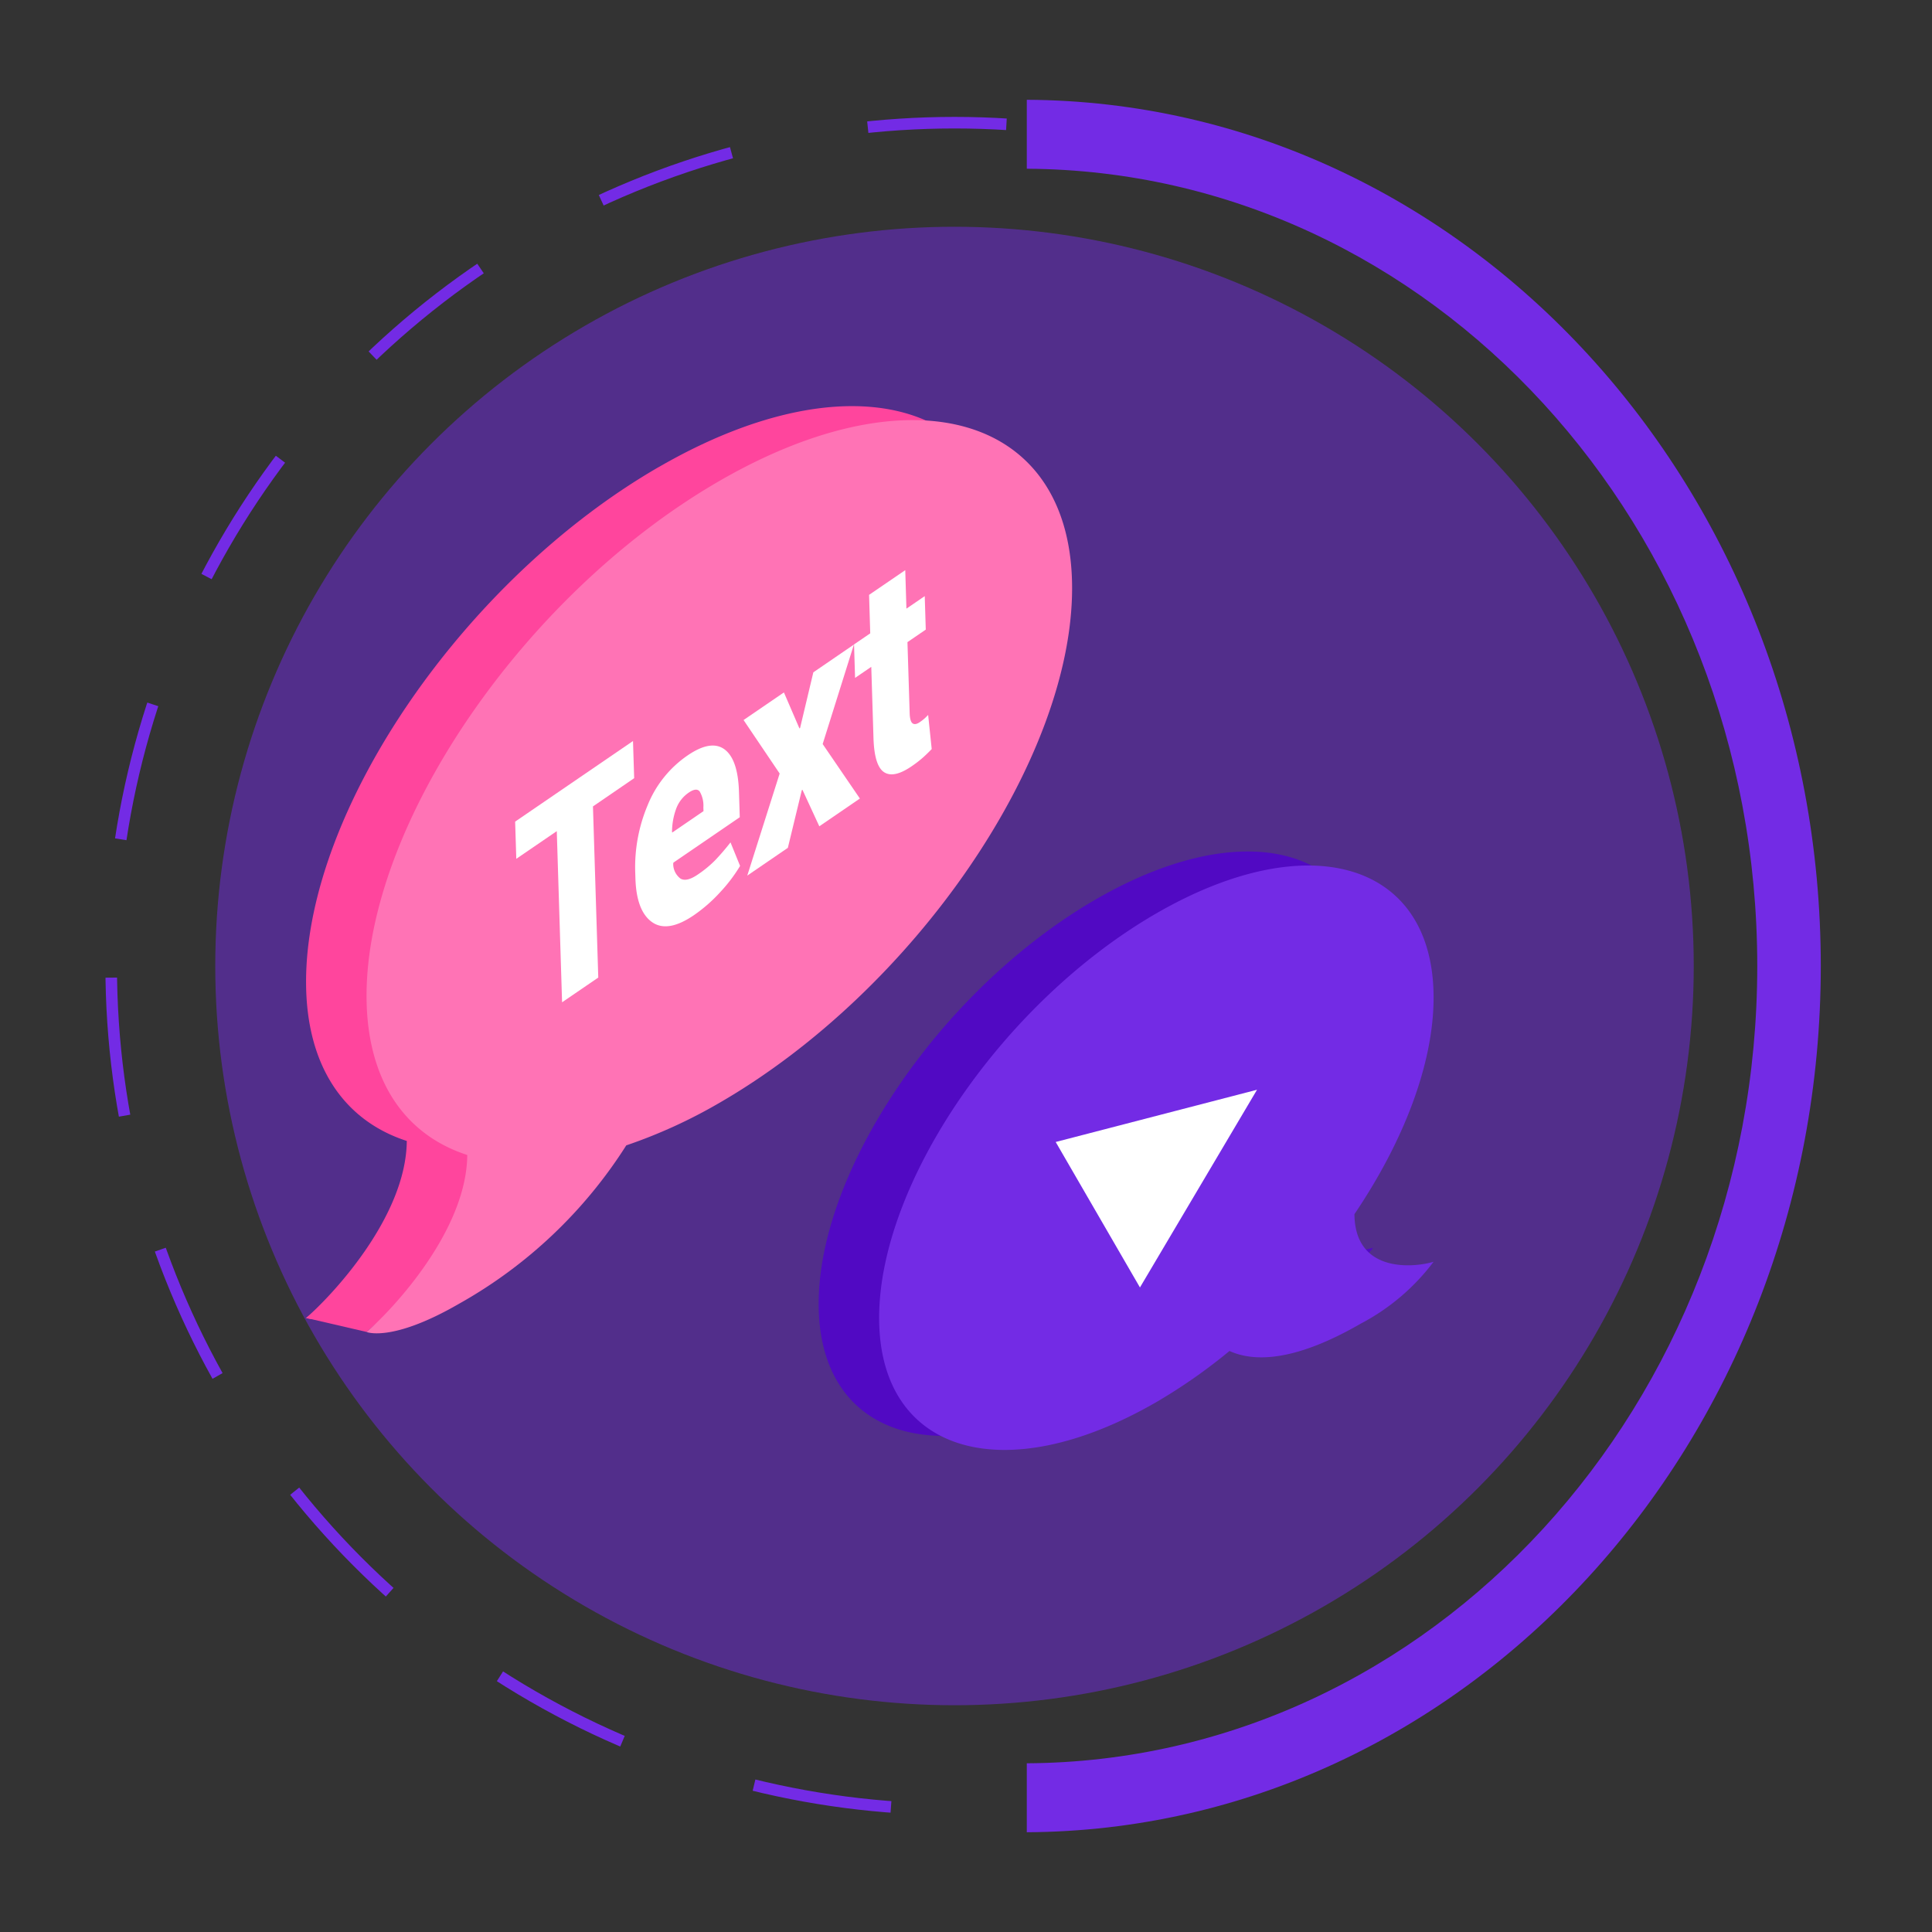 <svg id="Grupo_53599" data-name="Grupo 53599" xmlns="http://www.w3.org/2000/svg" width="167" height="167" viewBox="0 0 167 167">
  <rect x="0" y="0" width="167" height="167" fill="#333333" stroke="none"/>
  <g id="Grupo_53598" data-name="Grupo 53598" transform="translate(9.612 8.624)">
    <g id="Grupo_53595" data-name="Grupo 53595">
      <g id="Grupo_53594" data-name="Grupo 53594" transform="translate(8.995)">
        <circle id="Elipse_3965" data-name="Elipse 3965" cx="63.899" cy="63.899" r="63.899" transform="translate(0 10.977)" fill="#732be5" opacity="0.5"/>
        <g id="Grupo_53593" data-name="Grupo 53593" transform="translate(70.148)">
          <path id="Trazado_100308" data-name="Trazado 100308" d="M940.42,711.65c0-37.939-28.238-68.715-63.141-68.916v-5.96c37.936.2,68.632,33.645,68.632,74.877s-30.7,74.675-68.632,74.875v-5.96C912.182,780.364,940.42,749.588,940.42,711.65Z" transform="translate(-877.279 -636.773)" fill="#732be5"/>
        </g>
      </g>
      <circle id="Elipse_3966" data-name="Elipse 3966" cx="72.895" cy="72.895" r="72.895" transform="translate(0 1.981)" fill="none" stroke="#732be5" stroke-miterlimit="10" stroke-width="1" stroke-dasharray="12"/>
    </g>
    <g id="Grupo_53597" data-name="Grupo 53597" transform="translate(16.844 26.479)">
      <path id="Trazado_100309" data-name="Trazado 100309" d="M832.019,738.026l-5.228-1.213,9.907-6.476h4.342Z" transform="translate(-826.791 -657.998)" fill="#ff459d"/>
      <path id="Trazado_100310" data-name="Trazado 100310" d="M857.285,663.26c-16.842,9.729-30.494,29.647-30.494,44.495,0,7.315,3.324,12.024,8.707,13.762-.057,6.69-6.722,13.61-8.707,15.3,0,0,2.178.921,7.986-2.434a40.635,40.635,0,0,0,14.465-13.691,44.39,44.39,0,0,0,8.043-3.67c16.841-9.729,30.494-29.647,30.494-44.495s-13.653-18.992-30.494-9.263Z" transform="translate(-826.791 -657.998)" fill="#ff459d"/>
      <path id="Trazado_100311" data-name="Trazado 100311" d="M895.062,700.632c-13.235,7.646-23.964,23.3-23.964,34.966s10.729,14.925,23.964,7.28a47.719,47.719,0,0,0,6.321-4.419c2.086.945,5.572.974,11.367-2.374a18.8,18.8,0,0,0,6.275-5.338c-1.559.478-6.8,1.091-6.841-4.115,4.229-6.253,6.841-12.971,6.841-18.72,0-11.668-10.728-14.925-23.963-7.28Z" transform="translate(-826.791 -657.998)" fill="#5109c3"/>
      <path id="Trazado_100312" data-name="Trazado 100312" d="M862.512,664.473c-16.841,9.729-30.493,29.647-30.493,44.495,0,7.315,3.323,12.024,8.706,13.762-.056,6.69-6.721,13.61-8.706,15.3,0,0,2.178.921,7.986-2.434A40.621,40.621,0,0,0,854.469,721.9a44.362,44.362,0,0,0,8.043-3.67c16.842-9.729,30.494-29.647,30.494-44.495s-13.652-18.992-30.494-9.263Z" transform="translate(-826.791 -657.998)" fill="#ff73b5"/>
      <path id="Trazado_100313" data-name="Trazado 100313" d="M900.29,701.845c-13.235,7.645-23.964,23.3-23.964,34.966s10.729,14.925,23.964,7.28a47.73,47.73,0,0,0,6.321-4.419c2.085.945,5.572.974,11.366-2.374a18.8,18.8,0,0,0,6.276-5.338c-1.559.478-6.8,1.091-6.842-4.115,4.23-6.253,6.842-12.971,6.842-18.72,0-11.668-10.729-14.925-23.963-7.28Z" transform="translate(-826.791 -657.998)" fill="#732be5"/>
      <g id="Grupo_53596" data-name="Grupo 53596" transform="translate(18.074 14.18)">
        <path id="Trazado_100314" data-name="Trazado 100314" d="M855.152,690.16,851.59,692.6l.459,14.794-3.128,2.138-.458-14.794-3.5,2.392-.1-3.215,10.188-6.967Z" transform="translate(-844.865 -672.178)" fill="#fff"/>
        <path id="Trazado_100315" data-name="Trazado 100315" d="M860.318,702q-2.274,1.555-3.623.6t-1.435-3.78l-.015-.47a13.787,13.787,0,0,1,1.062-5.828,9.536,9.536,0,0,1,3.461-4.327q2.025-1.384,3.191-.527t1.253,3.679l.068,2.189-5.736,3.923-.017.086a1.588,1.588,0,0,0,.636,1.3q.529.3,1.483-.352a9.806,9.806,0,0,0,1.487-1.219,20.147,20.147,0,0,0,1.346-1.564l.828,2.035A13.565,13.565,0,0,1,862.6,700,13.2,13.2,0,0,1,860.318,702Zm-.451-10.592a2.9,2.9,0,0,0-1.085,1.393,5.913,5.913,0,0,0-.358,2.007l.02.049,2.7-1.847-.01-.322a2.418,2.418,0,0,0-.322-1.384C860.621,691.074,860.307,691.107,859.867,691.408Z" transform="translate(-844.865 -672.178)" fill="#fff"/>
        <path id="Trazado_100316" data-name="Trazado 100316" d="M869.438,685.861l.055-.038,1.146-4.813,3.506-2.4-2.7,8.6,3.217,4.71-3.507,2.4-1.459-3.158-.054.037-1.206,4.982-3.508,2.4,2.8-8.823-3.121-4.624,3.489-2.386Z" transform="translate(-844.865 -672.178)" fill="#fff"/>
        <path id="Trazado_100317" data-name="Trazado 100317" d="M878.585,672.178l.1,3.328,1.584-1.083.089,2.894-1.583,1.083.191,6.135c.014.479.1.774.25.884s.35.082.6-.087a4.049,4.049,0,0,0,.383-.287c.1-.082.216-.2.364-.35l.308,2.948q-.466.483-.845.81a10.059,10.059,0,0,1-.9.684q-1.545,1.055-2.379.5t-.909-2.941l-.191-6.16-1.4.955-.09-2.894,1.4-.955-.1-3.328Z" transform="translate(-844.865 -672.178)" fill="#fff"/>
      </g>
      <path id="Trazado_100318" data-name="Trazado 100318" d="M891.588,721.607l7.283,12.575,10.12-17.09Z" transform="translate(-826.791 -657.998)" fill="#fff"/>
    </g>
  </g>
  <rect id="Rectángulo_5056" data-name="Rectángulo 5056" width="167" height="167" fill="none"/>
</svg>
